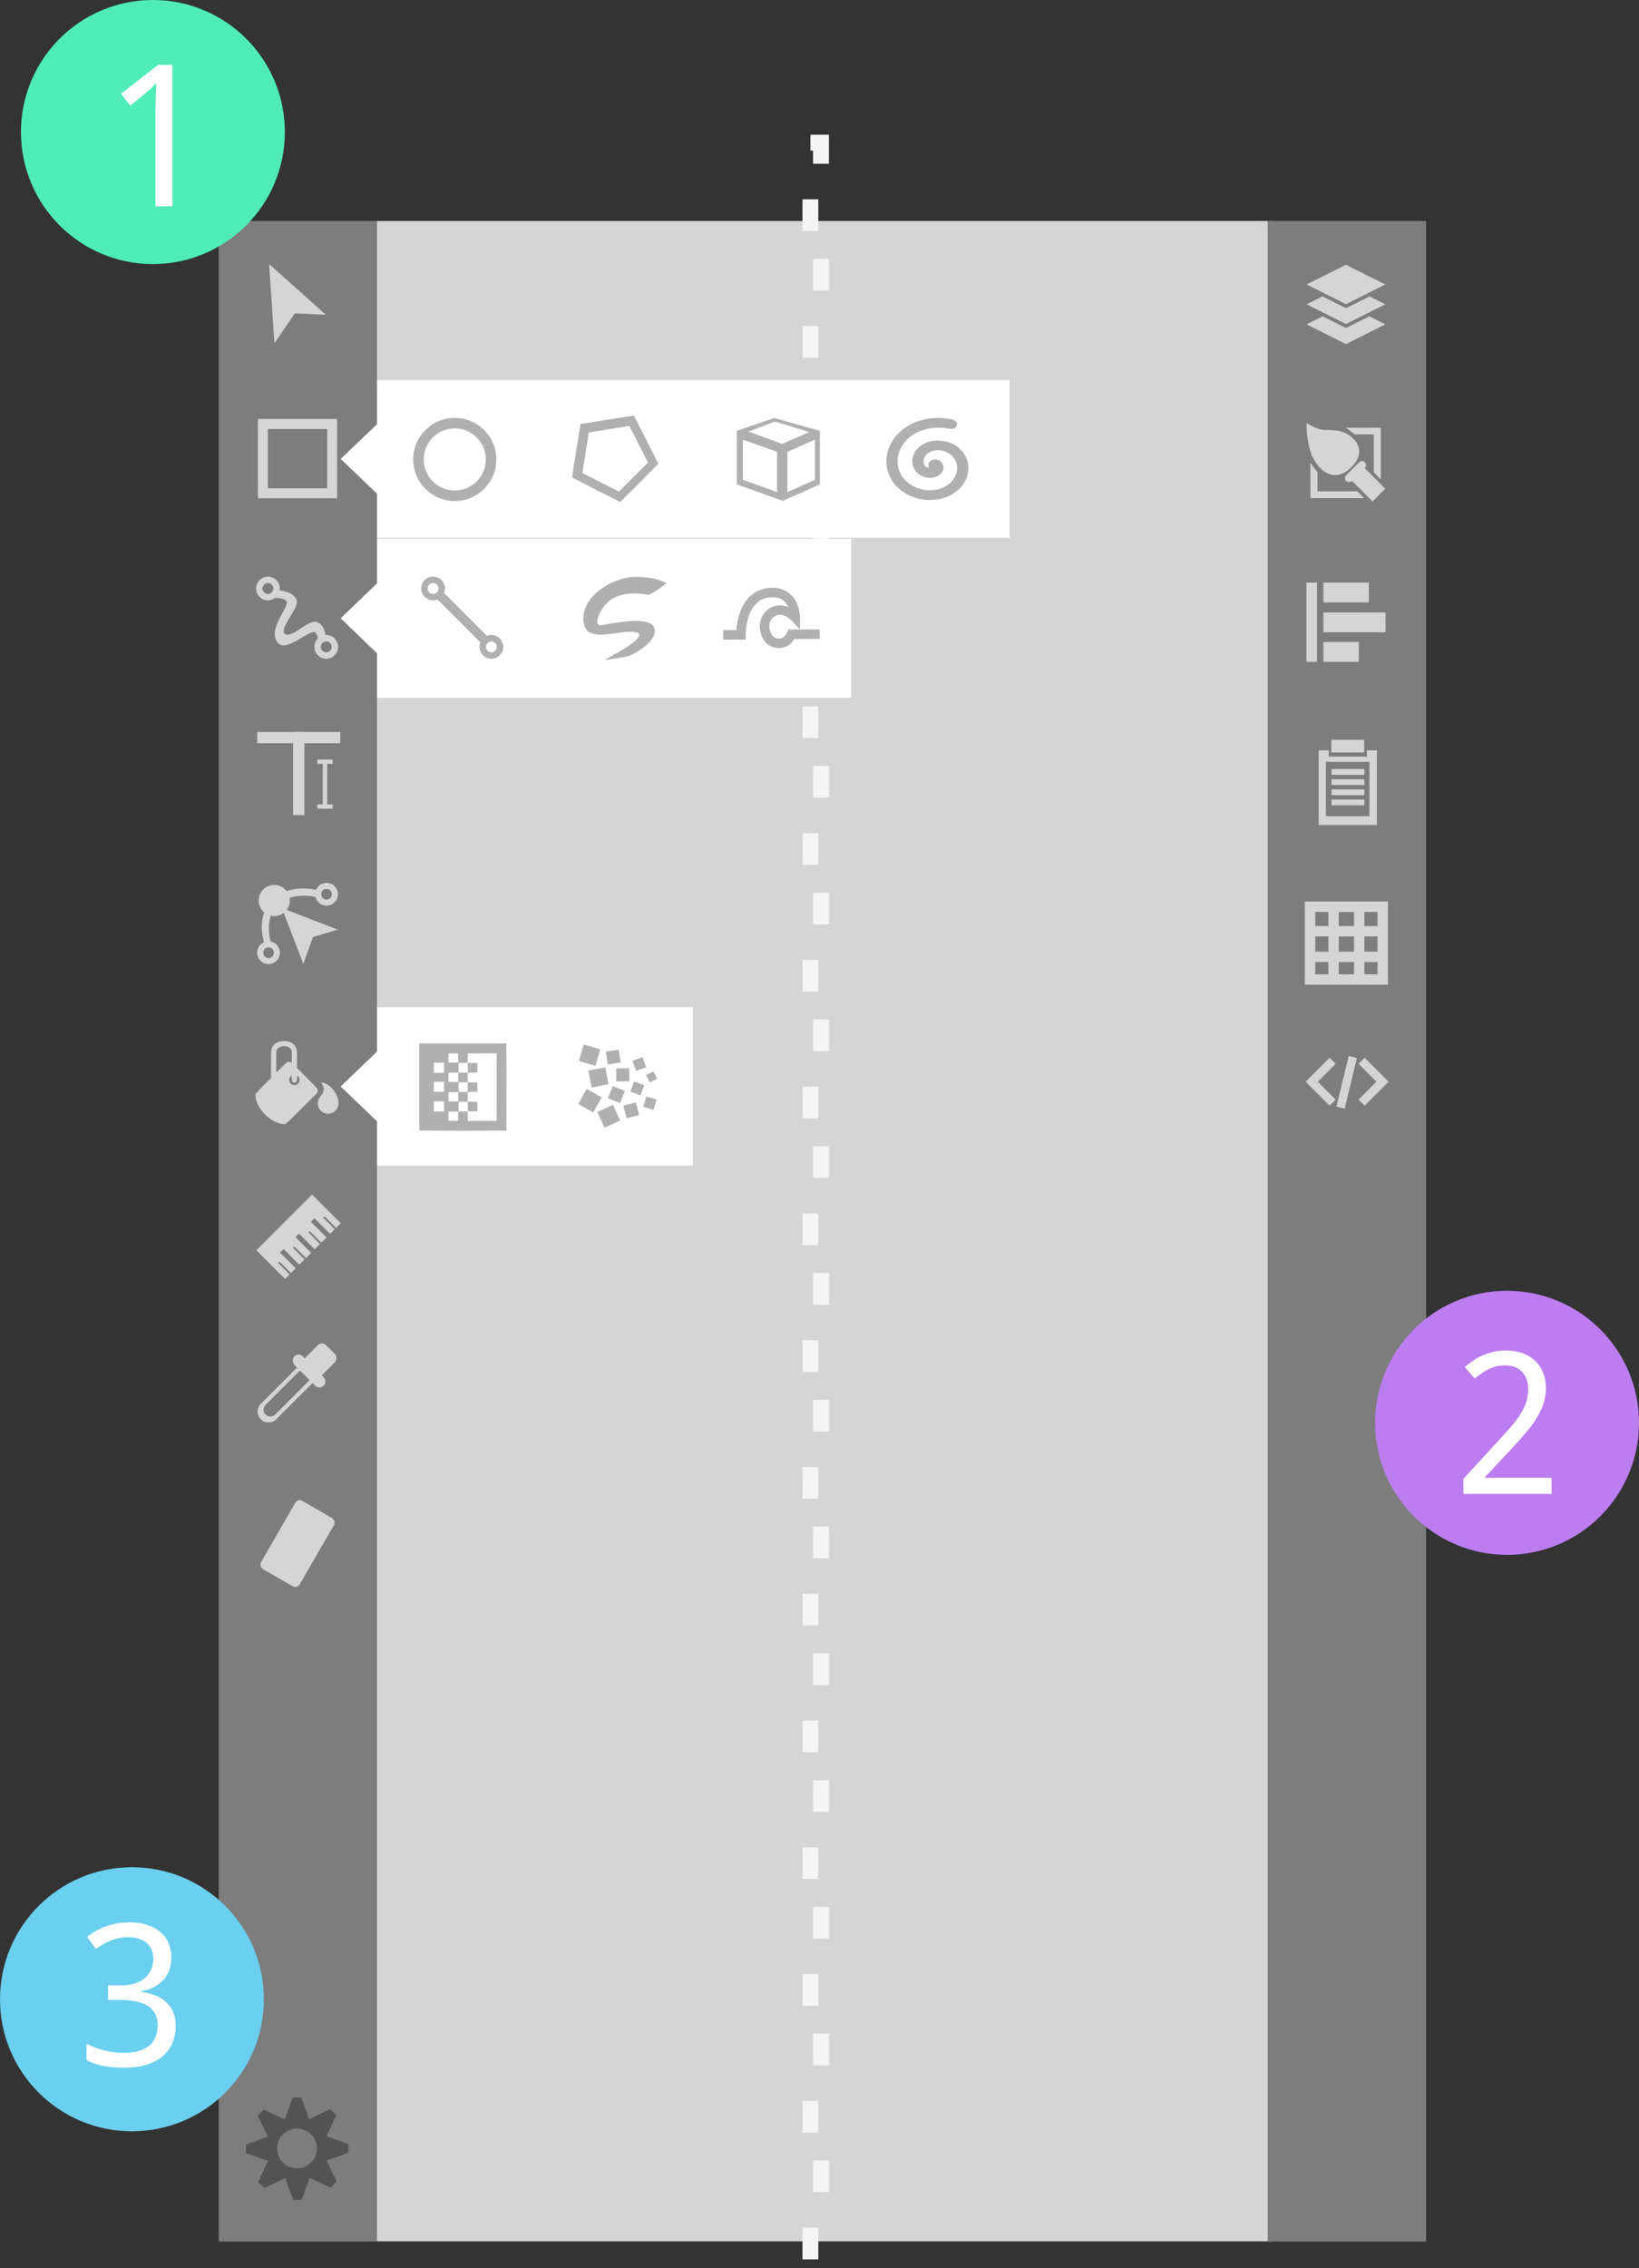 <?xml version="1.0" encoding="UTF-8" standalone="no"?>
<!-- Created with Inkscape (http://www.inkscape.org/) -->

<svg
   xmlns:dc="http://purl.org/dc/elements/1.1/"
   xmlns:cc="http://creativecommons.org/ns#"
   xmlns:rdf="http://www.w3.org/1999/02/22-rdf-syntax-ns#"
   xmlns:svg="http://www.w3.org/2000/svg"
   xmlns="http://www.w3.org/2000/svg"
   xmlns:xlink="http://www.w3.org/1999/xlink"
   xmlns:sodipodi="http://sodipodi.sourceforge.net/DTD/sodipodi-0.dtd"
   xmlns:inkscape="http://www.inkscape.org/namespaces/inkscape"
   width="496.87"
   height="687.069"
   id="svg2"
   version="1.1"
   inkscape:version="0.48.4 r9939"
   sodipodi:docname="tools.svg">
  <rect width="100%" height="100%" fill="#333333" stroke="none"/>
  <defs
     id="defs4">
    <linearGradient
       gradientUnits="userSpaceOnUse"
       y2="275.977"
       x2="1304.331"
       y1="114.087"
       x1="1113.475"
       id="linearGradient4170"
       xlink:href="#linearGradient4164"
       inkscape:collect="always" />
    <linearGradient
       id="linearGradient4164"
       inkscape:collect="always">
      <stop
         id="stop4166"
         offset="0"
         style="stop-color:#000000;stop-opacity:1;" />
      <stop
         id="stop4168"
         offset="1"
         style="stop-color:#000000;stop-opacity:0;" />
    </linearGradient>
  </defs>
  <sodipodi:namedview
     id="base"
     pagecolor="#ffffff"
     bordercolor="#666666"
     borderopacity="1.0"
     inkscape:pageopacity="0.0"
     inkscape:pageshadow="2"
     inkscape:zoom="1.88"
     inkscape:cx="318.61279"
     inkscape:cy="156.74188"
     inkscape:document-units="px"
     inkscape:current-layer="layer8"
     showgrid="false"
     inkscape:window-width="1920"
     inkscape:window-height="1056"
     inkscape:window-x="1920"
     inkscape:window-y="24"
     inkscape:window-maximized="1"
     showguides="true"
     inkscape:guide-bbox="true"
     borderlayer="false"
     fit-margin-top="0"
     fit-margin-left="0"
     fit-margin-right="0"
     fit-margin-bottom="0"
     inkscape:snap-global="false">
    <inkscape:grid
       type="xygrid"
       id="grid3854"
       empspacing="5"
       visible="true"
       enabled="true"
       snapvisiblegridlinesonly="true"
       spacingx="16px"
       spacingy="16px"
       color="#e49b1b"
       opacity="0.525"
       empcolor="#f28953"
       empopacity="0.761"
       originx="-753.693px"
       originy="-544.13px" />
  </sodipodi:namedview>
  <g
     inkscape:groupmode="layer"
     id="layer8"
     inkscape:label="tools2"
     style="display:inline"
     transform="translate(-753.693,31.199)">
    <rect
       style="color:#000000;fill:#7d7d7d;fill-opacity:1;fill-rule:nonzero;stroke:none;stroke-width:10;marker:none;visibility:visible;display:inline;overflow:visible;enable-background:accumulate"
       id="rect3234"
       width="48.02"
       height="612.095"
       x="820"
       y="35.75"
       rx="0"
       ry="0" />
    <g
       transform="matrix(0.02,0,0,0.02,830.559,51.761)"
       id="layer1-1"
       inkscape:label="Capa 1"
       style="fill:#d5d5d5;fill-opacity:1">
      <path
         sodipodi:nodetypes="ccccc"
         inkscape:connector-curvature="0"
         id="path4226"
         d="m 236.234,-147.883 80,1198.286 310.571,-452.171 469.429,20.96 z"
         style="fill:#d5d5d5;fill-opacity:1;stroke:none" />
    </g>
    <g
       transform="matrix(0.02,0,0,0.02,832.067,239.775)"
       id="layer1-7"
       inkscape:label="Capa 1"
       style="fill:#d5d5d5;fill-opacity:1">
      <path
         id="path4740"
         transform="translate(0,-147.638)"
         d="m 238.156,2.875 c -130.576,0 -236.438,105.83 -236.438,236.406 0,130.576 105.861,236.438 236.438,236.438 130.576,0 236.406,-105.861 236.406,-236.438 C 474.562,108.705 368.732,2.875 238.156,2.875 z"
         style="fill:#d5d5d5;fill-opacity:1;stroke:none"
         inkscape:connector-curvature="0" />
      <path
         inkscape:connector-curvature="0"
         id="path4747"
         d="m 1031.004,-151.205 c -81.658,0 -147.853,66.194 -147.853,147.853 0,81.658 66.194,147.853 147.853,147.853 81.658,0 147.853,-66.194 147.853,-147.853 0,-81.658 -66.194,-147.853 -147.853,-147.853 z m 0,41.888 c 58.517,0 105.943,47.447 105.943,105.964 0,58.517 -47.426,105.964 -105.943,105.964 -58.517,0 -105.964,-47.447 -105.964,-105.964 0,-58.517 47.447,-105.964 105.964,-105.964 z"
         style="fill:#d5d5d5;fill-opacity:1;stroke:#d5d5d5;stroke-width:49.524;stroke-miterlimit:4;stroke-opacity:1;stroke-dasharray:none" />
      <path
         sodipodi:nodetypes="csccscc"
         inkscape:connector-curvature="0"
         id="path4749"
         d="m 186.306,723.088 c 0,0 -114.877,-371.297 113.694,-574.154 C 528.571,-53.924 875.756,41.199 875.756,41.199 l 0,-108.571 c 0,0 -385.9,-109.104 -656.42,139.785 C -52.002,322.053 83.449,723.088 83.449,723.088 z"
         style="fill:#d5d5d5;fill-opacity:1;stroke:none" />
      <path
         sodipodi:nodetypes="ccccc"
         transform="translate(0,-147.638)"
         inkscape:connector-curvature="0"
         id="path4754"
         d="M 352.857,352.857 680,1200 824.286,792.857 1200,680 z"
         style="fill:#d5d5d5;fill-opacity:1;stroke:none" />
      <path
         style="fill:#d5d5d5;fill-opacity:1;stroke:#d5d5d5;stroke-width:49.524;stroke-miterlimit:4;stroke-opacity:1;stroke-dasharray:none"
         d="m 151.952,734.038 c -81.658,0 -147.853,66.194 -147.853,147.853 0,81.658 66.194,147.853 147.853,147.853 81.658,0 147.853,-66.194 147.853,-147.853 0,-81.658 -66.194,-147.853 -147.853,-147.853 z m 0,41.888 c 58.517,0 105.943,47.447 105.943,105.964 0,58.517 -47.426,105.964 -105.943,105.964 -58.518,0 -105.964,-47.447 -105.964,-105.964 0,-58.517 47.447,-105.964 105.964,-105.964 z"
         id="path5119"
         inkscape:connector-curvature="0" />
    </g>
    <g
       transform="matrix(0.02,0,0,0.02,831.883,98.69)"
       id="layer1-2"
       inkscape:label="Capa 1"
       style="fill:#d5d5d5;fill-opacity:1">
      <path
         id="rect4882"
         transform="translate(0,-147.638)"
         d="m 0,0 0,1200 1200,0 L 1200,0 0,0 z m 150.625,150.625 898.75,0 0,898.75 -898.75,0 0,-898.75 z"
         style="fill:#d5d5d5;fill-opacity:1;stroke:none"
         inkscape:connector-curvature="0" />
    </g>
    <g
       transform="matrix(0.021,0,0,0.021,831.656,193.649)"
       id="layer1-5"
       inkscape:label="Capa 1"
       style="fill:#d5d5d5;fill-opacity:1">
      <rect
         y="-147.638"
         x="0"
         height="162.807"
         width="1200"
         id="rect4853-5"
         style="fill:#d5d5d5;fill-opacity:1;stroke:none" />
      <rect
         transform="matrix(0,1,-1,0,0,0)"
         y="-1010.644"
         x="250.47"
         height="63.812"
         width="707.854"
         id="rect4857-3"
         style="fill:#d5d5d5;fill-opacity:1;stroke:none" />
      <rect
         y="897.513"
         x="867.722"
         height="60.811"
         width="222.032"
         id="rect4859-7"
         style="fill:#d5d5d5;fill-opacity:1;stroke:none" />
      <rect
         style="fill:#d5d5d5;fill-opacity:1;stroke:none"
         id="rect4861-3"
         width="222.032"
         height="60.811"
         x="867.722"
         y="250.47" />
      <rect
         transform="matrix(0,1,-1,0,0,0)"
         style="fill:#d5d5d5;fill-opacity:1;stroke:none"
         id="rect2997"
         width="1200"
         height="162.807"
         x="-148.234"
         y="-681.404" />
    </g>
    <g
       transform="matrix(0.02,0,0,0.02,831.684,378.739)"
       id="layer1-71"
       inkscape:label="Capa 1"
       style="fill:#d5d5d5;fill-opacity:1">
      <path
         inkscape:connector-curvature="0"
         id="rect3837"
         d="m 867.52,187.691 c -64.843,-64.843 -169.245,-64.843 -234.088,0 L 54.384,766.739 c -64.843,64.843 -64.866,169.267 -0.023,234.11 64.843,64.843 169.267,64.82 234.11,-0.023 L 867.52,421.778 c 64.843,-64.843 64.843,-169.245 0,-234.088 z m -71.329,71.329 c 40.669,40.669 40.692,106.141 0.023,146.81 l -523.691,523.691 c -40.669,40.669 -106.163,40.669 -146.832,1e-5 -40.669,-40.669 -40.669,-106.163 2e-5,-146.832 L 649.381,258.997 c 40.669,-40.669 106.141,-40.646 146.81,0.023 z"
         style="fill:#d5d5d5;fill-opacity:1;stroke:none" />
      <rect
         transform="matrix(0.707,0.707,-0.707,0.707,0,0)"
         ry="90.749"
         y="-454.592"
         x="431.785"
         height="181.498"
         width="628.71"
         id="rect3839"
         style="fill:#d5d5d5;fill-opacity:1;stroke:none" />
      <rect
         ry="90.749"
         transform="matrix(0.707,0.707,-0.707,0.707,0,0)"
         y="-823.397"
         x="563.189"
         height="451.568"
         width="365.901"
         id="rect3841"
         style="fill:#d5d5d5;fill-opacity:1;stroke:none" />
    </g>
    <rect
       ry="0"
       rx="0"
       y="35.75"
       x="867.979"
       height="612.049"
       width="272.008"
       id="rect3236"
       style="color:#000000;fill:#d5d5d5;fill-opacity:1;fill-rule:nonzero;stroke:none;stroke-width:10;marker:none;visibility:visible;display:inline;overflow:visible;enable-background:accumulate" />
    <rect
       style="fill:#000000;fill-opacity:0;stroke:#f5f5f5;stroke-width:4.801;stroke-miterlimit:4;stroke-opacity:1;stroke-dasharray:9.601, 28.804;stroke-dashoffset:0"
       id="rect3183"
       width="3.208"
       height="643.854"
       x="999.372"
       y="12.015" />
    <path
       style="color:#000000;fill:#ffffff;fill-opacity:1;fill-rule:nonzero;stroke:none;stroke-width:10;marker:none;visibility:visible;display:inline;overflow:visible;enable-background:accumulate"
       d="m 868,83.958 0,13.34 -11.031,10.535 11.031,10.535 0,13.34 191.75,0 0,-47.75 z"
       id="rect3238"
       inkscape:connector-curvature="0"
       sodipodi:nodetypes="cccccccc" />
    <g
       transform="matrix(0.021,0,0,0.021,878.962,98.492)"
       id="layer1-70"
       inkscape:label="Capa 1"
       style="fill:#b0b0b0;fill-opacity:1">
      <path
         id="path4906"
         transform="translate(0,-147.638)"
         d="M 600,0 C 268.629,0 0,268.629 0,600 c 0,331.371 268.629,600 600,600 331.371,0 600,-268.629 600,-600 C 1200,268.629 931.371,0 600,0 z m 0,152.031 c 247.408,0 447.969,200.561 447.969,447.969 0,247.408 -200.561,447.969 -447.969,447.969 C 352.592,1047.969 152.031,847.408 152.031,600 152.031,352.592 352.592,152.031 600,152.031 z"
         style="fill:#b0b0b0;fill-opacity:1;stroke:none"
         inkscape:connector-curvature="0" />
    </g>
    <g
       transform="matrix(0.022,0,0,0.022,926.909,97.899)"
       id="layer1-78"
       inkscape:label="Capa 1"
       style="fill:#b0b0b0;fill-opacity:1">
      <path
         id="path3812"
         transform="translate(0,-147.638)"
         d="M 860.938,1.719 492.812,59.375 124.875,118.281 65.969,486.25 8.281,854.375 340,1024.094 672.312,1192.719 936.25,929.656 1199.281,665.75 1030.656,333.438 860.938,1.719 z M 798.969,145.25 927.781,397.031 1055.75,649.219 856.094,849.531 655.781,1049.188 403.594,921.188 151.812,792.375 195.594,513 240.312,233.75 519.562,189.031 798.969,145.25 z"
         style="fill:#b0b0b0;fill-opacity:1;stroke:none"
         inkscape:connector-curvature="0" />
    </g>
    <path
       style="fill:#b0b0b0;fill-opacity:1"
       d="m 1033.933,120.196 c -3.941,-0.464 -7.556,-2.521 -9.574,-5.447 -2.487,-3.607 -2.628,-8.069 -0.379,-11.979 2.124,-3.691 6.236,-6.341 11.06,-7.127 2.236,-0.364 4.874,-0.308 6.959,0.15 1.094,0.24 1.671,0.645 1.786,1.255 0.097,0.515 -0.017,0.835 -0.449,1.258 -0.512,0.501 -0.931,0.543 -2.627,0.263 -1.808,-0.299 -4.158,-0.256 -5.755,0.105 -3.058,0.692 -5.497,2.154 -7.164,4.296 -3.724,4.783 -2.088,11.101 3.485,13.465 4.516,1.916 9.708,0.641 11.718,-2.877 0.613,-1.072 0.833,-1.849 0.833,-2.936 0,-1.034 -0.211,-1.814 -0.732,-2.699 -1.611,-2.742 -5.798,-3.625 -8.192,-1.729 -1.62,1.283 -1.659,3.657 -0.07,4.223 0.469,0.167 0.536,0.1 0.358,-0.361 -0.532,-1.386 1.478,-2.564 3.142,-1.841 0.676,0.294 1.415,1.488 1.415,2.287 0,0.972 -0.908,2.152 -2.034,2.642 -1.853,0.807 -4.283,0.401 -5.804,-0.968 -2.577,-2.321 -2.089,-6.211 1.061,-8.451 1.377,-0.979 3.12,-1.482 5.097,-1.47 5.637,0.034 9.879,4.454 9.116,9.498 -0.611,4.039 -4.024,7.277 -8.696,8.252 -1.137,0.237 -3.374,0.331 -4.558,0.192 z"
       id="path3057"
       inkscape:connector-curvature="0" />
    <g
       transform="matrix(0.021,0,0,0.021,977.045,98.503)"
       id="layer1-4"
       inkscape:label="Capa 1"
       style="fill:#b0b0b0;fill-opacity:1">
      <path
         sodipodi:nodetypes="ccccccccccccccccccccccccccccccc"
         inkscape:connector-curvature="0"
         id="rect4882-9"
         transform="translate(0,-147.638)"
         d="M 540.219,1.219 4.469,185.438 0,186.922 l 0,771.234 663.844,238.438 0,0.562 0.719,-0.312 0.875,0.312 0,-0.719 534.531,-238.281 0,-770.625 -0.01,-0.777 0.01,-0.504 -0.01,0 -3.305,-0.938 z M 550.406,52.688 1048.469,203.75 654.219,374.906 169.938,197.75 z m -462.875,260.344 494.375,177 0,579.938 -494.375,-177 z m 1041.125,0 0,579.938 -397.531,177 0,-579.938 z"
         style="fill:#b0b0b0;fill-opacity:1;stroke:none" />
    </g>
    <path
       sodipodi:nodetypes="cccccccc"
       inkscape:connector-curvature="0"
       id="path4346"
       d="m 868,132.045 0,13.445 -11.031,10.618 11.031,10.618 0,13.445 143.75,0 0,-48.125 z"
       style="color:#000000;fill:#ffffff;fill-opacity:1;fill-rule:nonzero;stroke:none;stroke-width:10;marker:none;visibility:visible;display:inline;overflow:visible;enable-background:accumulate" />
    <g
       transform="matrix(0.02,0,0,0.02,831.803,146.887)"
       id="layer1-00"
       inkscape:label="Capa 1"
       style="fill:#d5d5d5;fill-opacity:1;stroke:#d5d5d5;stroke-opacity:1">
      <path
         style="fill:#d5d5d5;fill-opacity:1;stroke:#d5d5d5;stroke-opacity:1"
         d="m 76.719,631.312 c -1.755,0 -3.156,1.401 -3.156,3.156 0,1.755 1.401,3.188 3.156,3.188 0.791,0 1.506,-0.303 2.062,-0.781 1.127,-0.037 3.432,0.068 4.219,1.469 1.054,1.877 -6.106,8.892 -2.781,12.656 2.321,2.627 9.571,-4.85 11.344,-3.406 0.838,0.683 1.068,1.717 1.094,2.594 -0.64,0.581 -1.062,1.411 -1.062,2.344 0,1.755 1.432,3.156 3.188,3.156 1.755,0 3.156,-1.401 3.156,-3.156 0,-1.755 -1.401,-3.188 -3.156,-3.188 -0.265,0 -0.535,0.033 -0.781,0.094 0.02,-0.5 0.022,-2.945 -2.094,-4.062 -2.35,-1.242 -7.683,5.575 -10.281,3.5 -2.599,-2.075 4.937,-8.817 3.312,-11.156 -1.279,-1.841 -4.216,-2.158 -5.219,-2.219 0.11,-0.322 0.188,-0.673 0.188,-1.031 0,-1.755 -1.432,-3.156 -3.188,-3.156 z m 0,0.969 c 1.205,0 2.188,0.982 2.188,2.188 0,1.205 -0.982,2.188 -2.188,2.188 -1.205,0 -2.188,-0.982 -2.188,-2.188 0,-1.205 0.982,-2.188 2.188,-2.188 z m 18.062,18.062 c 1.205,0 2.188,0.982 2.188,2.188 0,1.205 -0.982,2.188 -2.188,2.188 -1.205,0 -2.188,-0.982 -2.188,-2.188 0,-1.205 0.982,-2.188 2.188,-2.188 z"
         id="path2995-9"
         transform="matrix(48.98,0,0,48.98,-3602.121,-31066.707)"
         inkscape:connector-curvature="0" />
    </g>
    <g
       transform="matrix(0.021,0,0,0.021,930.543,146.648)"
       id="layer1-44"
       inkscape:label="Capa 1"
       style="fill:#b0b0b0;fill-opacity:1">
      <path
         sodipodi:nodetypes="cssscsssssc"
         transform="translate(0,-147.638)"
         inkscape:connector-curvature="0"
         id="path2993"
         d="M 1200.758,94.085 C 1200.758,94.085 1064.903,0 756.604,0 448.306,0 0,253.144 0,600 0,1004.838 497.803,753.109 752.362,798.363 1006.92,843.618 300,1200 300,1200 c 0,0 313.769,-39.598 377.408,-66.468 63.64,-26.87 410.122,-213.546 345.068,-397.394 C 957.423,552.29 414.365,673.913 264.458,697.954 114.551,721.996 256.529,388.065 449.72,298.571 673.292,195.004 892.369,258.134 937.624,259.548 982.878,260.962 1200.758,94.085 1200.758,94.085 z"
         style="fill:#b0b0b0;fill-opacity:1;stroke:none" />
    </g>
    <g
       transform="matrix(0.022,0,0,0.022,830.648,426.481)"
       id="layer1-42"
       inkscape:label="Capa 1"
       style="fill:#d5d5d5;fill-opacity:1">
      <rect
         transform="matrix(0.866,0.5,-0.5,0.866,0,0)"
         ry="70.285"
         rx="70.285"
         y="-451.788"
         x="439.628"
         height="1084.688"
         width="614.656"
         id="rect2996"
         style="color:#000000;fill:#d5d5d5;fill-opacity:1;fill-rule:nonzero;stroke:none;stroke-width:10;marker:none;visibility:visible;display:inline;overflow:visible;enable-background:accumulate" />
    </g>
    <path
       style="color:#000000;fill:#ffffff;fill-opacity:1;fill-rule:nonzero;stroke:none;stroke-width:10;marker:none;visibility:visible;display:inline;overflow:visible;enable-background:accumulate"
       d="m 868,273.938 0,13.41 -11.031,10.59 11.031,10.59 0,13.41 95.75,0 0,-48 z"
       id="path5887"
       inkscape:connector-curvature="0"
       sodipodi:nodetypes="cccccccc" />
    <g
       transform="matrix(0.024,0,0,0.024,973.158,146.813)"
       id="layer1-21"
       inkscape:label="Capa 1"
       style="fill:#b0b0b0;fill-opacity:1;stroke:#b0b0b0;stroke-width:20.57;stroke-miterlimit:4;stroke-opacity:1;stroke-dasharray:none">
      <path
         sodipodi:nodetypes="ssssccccccccccsssssccssssccscccccccssssscccss"
         inkscape:connector-curvature="0"
         id="path2993-1"
         transform="translate(0,-147.638)"
         d="m 613.75,159.812 c -5.111,-0.007 -10.286,0.093 -15.531,0.281 -109.647,3.928 -196.444,44.615 -259.062,102.688 -62.619,58.072 -101.831,131.684 -127.25,202.688 C 180.11,554.284 169.346,641.288 165.75,694 L 52,694 l -50,0 0,50 0,50.125 100,0 0,-0.125 112,0 50.844,0 L 264,743.156 c 0,0 -1.442,-122.536 42.031,-243.969 21.737,-60.716 54.361,-119.725 101.125,-163.094 46.764,-43.369 106.896,-72.92 194.625,-76.062 8.247,-0.295 16.179,-0.358 23.812,-0.156 114.507,3.026 161.673,60.379 191.625,123.875 4.277,9.068 7.953,18.2 11.188,27.219 -0.296,-0.144 -0.578,-0.294 -0.875,-0.438 C 761.688,378.784 662.407,361.581 571.5,424.625 480.038,488.053 452.45,593.798 466.688,684.031 c 14.238,90.233 65.343,174.137 149.25,202.875 95.766,32.799 176.067,-0.381 221,-41.812 C 858.652,825.072 874.142,803.267 884.469,786 L 1070,786 c 5.047,-0.083 10.285,-0.321 15.688,-0.367 L 1200,784.219 1200,736 l 0,-50 -50,0 -295.906,0 L 820,686 807.562,717.719 c 0,0 -12.316,29.787 -38.406,53.844 -26.09,24.057 -56.772,42.683 -120.812,20.75 -33.928,-11.62 -73.31,-63.059 -82.906,-123.875 -9.596,-60.816 5.659,-121.816 63.062,-161.625 57.959,-40.194 108.653,-28.821 155.594,-6.188 46.941,22.633 79.531,56.531 79.531,56.531 l 86.438,91.75 L 950,522.844 c 0,0 0.752,-90.391 -42.344,-181.75 C 865.907,252.589 772.179,160.043 613.75,159.812 z"
         style="font-size:medium;font-style:normal;font-variant:normal;font-weight:normal;font-stretch:normal;text-indent:0;text-align:start;text-decoration:none;line-height:normal;letter-spacing:normal;word-spacing:normal;text-transform:none;direction:ltr;block-progression:tb;writing-mode:lr-tb;text-anchor:start;baseline-shift:baseline;color:#000000;fill:#b0b0b0;fill-opacity:1;stroke:#b0b0b0;stroke-width:20.57;stroke-miterlimit:4;stroke-opacity:1;stroke-dasharray:none;marker:none;visibility:visible;display:inline;overflow:visible;enable-background:accumulate;font-family:Sans;-inkscape-font-specification:Sans" />
    </g>
    <g
       transform="matrix(0.021,0,0,0.021,831.133,287.251)"
       id="layer1-54"
       inkscape:label="Capa 1"
       style="fill:#d5d5d5;fill-opacity:1">
      <g
         id="g3071"
         style="fill:#d5d5d5;fill-opacity:1">
        <path
           inkscape:connector-curvature="0"
           id="path3073"
           d="M 397.266,1050.775 C 309.799,1043.322 210.949,988.926 129.082,903.196 68.381,839.632 27.612,771.035 9.55,702.076 3.923,680.593 -1.154,633.857 0.932,622.74 2.823,612.661 54.441,556.613 151.381,459.38 L 225,385.538 225.018,195.708 c 0.011,-118.146 0.925,-195.583 2.421,-205.065 8.327,-52.777 37.761,-91.708 87.795,-116.12 32.581,-15.897 56.112,-20.86 98.438,-20.763 37.952,0.087 54.592,2.944 82.743,14.206 40.198,16.082 70.407,42.508 86.946,76.06 16.192,32.848 16.553,36.66 16.599,175.462 l 0.041,122.987 142.383,142.177 c 106.584,106.43 143.967,145.187 148.683,154.151 8.191,15.568 10.288,30.279 6.68,46.851 l -2.873,13.191 -171.46,171.941 C 554.472,940.203 444.683,1046.248 434.036,1050.296 c -5.248,1.995 -17.161,2.15 -36.77,0.479 z m 196.232,-568.52 c 33.371,-15.278 51.513,-55.091 40.44,-88.748 -6.576,-19.988 -21.815,-39.582 -30.785,-39.582 -2.074,0 -3.036,10.349 -3.58,38.509 -0.671,34.735 -1.224,39.156 -5.647,45.117 -17.065,23 -45.786,23 -62.85,0 -4.423,-5.961 -4.976,-10.382 -5.647,-45.117 -0.819,-42.416 -1.26,-43.423 -14.235,-32.505 -10.454,8.796 -22.057,33.902 -23.242,50.288 -4.002,55.325 54.635,95.346 105.547,72.038 z M 379.607,231.286 c 79.382,-78.857 79.566,-78.997 103.478,-78.868 5.651,0.03 16.603,2.662 24.337,5.848 7.734,3.186 14.854,5.798 15.82,5.804 0.967,0.007 1.758,-36.712 1.758,-81.595 0,-89.759 -0.841,-96.646 -14.034,-114.858 -22.146,-30.572 -79.273,-46.909 -128.994,-36.89 -36.873,7.43 -62.451,24.739 -74.687,50.542 l -6.113,12.891 -0.683,152.158 c -0.376,83.687 -0.145,153.56 0.512,155.273 0.657,1.713 1.983,3.115 2.946,3.115 0.963,0 35.01,-33.039 75.659,-73.42 z M 1017.431,898.738 C 950.781,884.279 900.081,821.04 900.081,752.362 c 0,-36.383 11.757,-66.275 41.752,-106.158 33.504,-44.547 42.846,-65.457 43.151,-96.577 0.268,-27.377 -7.258,-49.224 -30.025,-87.153 -2.465,-4.106 -3.677,-8.27 -2.694,-9.253 2.912,-2.912 33.433,3.343 52.564,10.771 75.809,29.437 152.056,116.397 180.919,206.339 12.756,39.749 17.095,83.83 11.043,112.185 -9.421,44.138 -39.772,83.827 -78.831,103.082 -32.462,16.003 -66.702,20.478 -100.531,13.14 z"
           style="fill:#d5d5d5;fill-opacity:1" />
      </g>
    </g>
    <g
       transform="matrix(0.026,0,0,0.026,828.14,607.9)"
       id="layer1-40"
       inkscape:label="Capa 1"
       style="fill:#535353;fill-opacity:1">
      <path
         inkscape:connector-curvature="0"
         id="path3955"
         d="m 611.218,-143.255 c -21.258,-0.32 -42.417,0.503 -63.413,2.433 L 458.793,113.978 214.397,-0.554 C 188.701,21.304 164.709,45.463 142.798,71.776 L 260.023,314.929 6.208,406.79 c -2.734,34.132 -2.48,68.173 0.607,101.767 L 261.615,597.569 147.084,841.965 c 21.858,25.696 46.016,49.688 72.329,71.599 l 243.153,-117.225 91.861,253.815 c 34.132,2.734 68.173,2.48 101.767,-0.607 L 745.207,794.747 989.602,909.278 c 25.696,-21.858 49.688,-46.016 71.599,-72.329 L 943.977,593.795 1197.792,501.934 c 2.734,-34.132 2.48,-68.173 -0.607,-101.767 L 942.385,311.155 1056.916,66.76 C 1035.058,41.063 1010.899,17.072 984.586,-4.84 L 741.433,112.385 649.572,-141.429 c -12.8,-1.025 -25.599,-1.634 -38.354,-1.826 z m -8.086,363.612 C 731.251,222.071 833.721,327.322 832.006,455.441 830.291,583.559 725.04,686.03 596.922,684.315 468.803,682.6 366.333,577.349 368.048,449.231 369.763,321.112 475.013,218.642 603.132,220.356 z"
         style="fill:#535353;fill-opacity:1;stroke:none" />
    </g>
    <g
       transform="matrix(0.022,0,0,0.022,880.773,288.138)"
       id="layer1-43"
       inkscape:label="Capa 1"
       style="fill:#b0b0b0;fill-opacity:1">
      <g
         id="g3071-6"
         style="fill:#b0b0b0;fill-opacity:1">
        <g
           transform="matrix(3.126,0,0,3.126,-3223.541,-329.634)"
           id="g3059"
           style="fill:#b0b0b0;fill-opacity:1">
          <path
             id="path3061"
             transform="matrix(0.32,0,0,0.32,1031.337,58.228)"
             d="m 0,0 0,133.688 0.156,0 0,933.094 -0.031,0 0,133.688 168.406,0 c 181.008,3.168 686.262,3.168 867.281,0 l 164.312,0 0,-98.313 0.625,-1.312 0.938,-487.594 C 1202.306,300.229 1201.874,160.705 1200,120.5 L 1200,0 0,0 z m 1066.281,136.562 0,930.219 -320.25,0 -76.656,-0.312 -0.844,-64.844 -0.844,-64.875 -65.5,0 -59.938,0 0,-134.406 59.812,0 65.625,0 0.844,66.438 0.844,66.406 59.406,0.906 c 32.662,0.488 62.566,0.084 66.469,-0.875 l 7.094,-1.75 -0.844,-64.781 -0.844,-64.781 -66.469,-0.844 -66.5,-0.844 0.844,-66.344 0.844,-66.344 65.656,-1.562 65.625,-1.562 0,-64.094 0,-64.062 -65.625,-1.562 -65.656,-1.562 -0.844,-66.375 -0.844,-66.344 66.5,-0.844 66.469,-0.844 0,-65.625 0,-65.656 -65.625,0 -65.656,0 -0.844,66.438 -0.844,66.406 -65.625,0 -59.812,0 0,-134.406 59.938,0 65.5,0 0.844,-64.844 0.844,-64.875 199.281,-0.781 197.625,-0.812 z m -629.25,0.531 c 10.403,-0.035 22.656,0.043 35.531,0.219 l 62.438,0.844 0.844,64.875 0.781,60.188 -132.938,0 -0.812,-60.281 c -0.664,-49.697 0.035,-63.684 3.219,-64.906 1.396,-0.536 13.599,-0.88 30.938,-0.938 z m -236.219,128.125 141.438,0 0,140 -141.438,0 0,-140 z m 252.094,138 83.531,0 0.844,65.469 0.781,62.531 -135.375,0 c -0.251,-8.073 -0.196,-33.053 0.188,-62.531 l 0.844,-64.844 49.188,-0.625 z m -252.094,124 141.438,0 0,140 -141.438,0 0,-140 z m 341.438,7.969 60.719,0.781 64.844,0.844 0,65.5 0,65.531 -64.844,0.844 -60.719,0.781 0,-134.281 z m -139.5,136.031 135.344,0 -0.812,64.719 -0.812,63.281 -132.781,0 -0.812,-63.281 c -0.426,-32.697 -0.48,-60.102 -0.125,-64.719 z m -201.938,126 141.438,0 0,140 -141.438,0 0,-140 z m 202.906,142 132.938,0 -0.812,62.406 -0.844,64.844 -65.656,0 -65.625,0 0,-64.063 0,-63.187 z"
             style="fill:#b0b0b0;fill-opacity:1"
             inkscape:connector-curvature="0" />
        </g>
      </g>
    </g>
    <g
       transform="matrix(0.021,0,0,0.021,928.577,288.27)"
       id="layer1-09"
       inkscape:label="Capa 1"
       style="fill:#b0b0b0;fill-opacity:1">
      <g
         id="g3071-3"
         style="fill:#b0b0b0;fill-opacity:1">
        <g
           transform="matrix(3.126,0,0,3.126,-3223.541,-329.634)"
           id="g3059-0"
           style="fill:#b0b0b0;fill-opacity:1">
          <path
             id="rect2995"
             transform="matrix(0.32,0,0,0.32,1031.337,58.228)"
             d="M 99.25,1.969 29.062,240.312 267.375,310.5 337.594,72.156 99.25,1.969 z m 503.406,73.938 -185.625,29.125 29.125,185.625 185.625,-29.156 -29.125,-185.594 z m 345,109 L 801.375,237.219 853.688,383.5 999.969,331.188 947.656,184.906 z m -538.188,146.875 -243.938,47.188 47.188,243.938 243.938,-47.219 -47.188,-243.906 z m 158.156,14.562 0,187.875 187.875,0 0,-187.875 -187.875,0 z m 539,43.562 -107.75,51.562 51.562,107.75 107.75,-51.594 -51.562,-107.719 z M 825,537.031 772.031,683.094 918.062,736.062 971.031,590.031 825,537.031 z M 516.844,602.562 448.062,777.375 622.875,846.188 691.688,671.344 516.844,602.562 z M 140.625,643.594 19.125,860.312 l 216.719,121.5 121.5,-216.719 -216.719,-121.5 z m 859.938,108.312 -44.25,148.906 148.906,44.25 44.25,-148.906 -148.906,-44.25 z m -148.219,86.406 -182.375,45.125 45.094,182.375 182.406,-45.125 -45.125,-182.375 z M 520.438,872.719 294.688,976.531 398.5,1202.25 624.25,1098.469 520.438,872.719 z"
             style="fill:#b0b0b0;fill-opacity:1;stroke:none"
             inkscape:connector-curvature="0" />
        </g>
      </g>
    </g>
    <g
       transform="matrix(0.02,0,0,0.02,881.854,146.887)"
       id="layer1-27"
       inkscape:label="Capa 1"
       style="fill:#b0b0b0;fill-opacity:1;stroke:#b0b0b0;stroke-width:48.98;stroke-miterlimit:4;stroke-opacity:1;stroke-dasharray:none">
      <path
         inkscape:connector-curvature="0"
         id="path2995"
         d="m 155.937,-145.943 c -85.967,0 -155.656,69.689 -155.656,155.656 0,85.967 69.689,155.656 155.656,155.656 85.967,0 155.656,-69.689 155.656,-155.656 0,-85.967 -69.689,-155.656 -155.656,-155.656 z m 0,48.781 c 59.021,0 106.875,47.854 106.875,106.875 0,59.021 -47.854,106.875 -106.875,106.875 -59.021,0 -106.875,-47.854 -106.875,-106.875 0,-59.021 47.854,-106.875 106.875,-106.875 z"
         style="fill:#b0b0b0;fill-opacity:1;stroke:#b0b0b0;stroke-width:48.98;stroke-miterlimit:4;stroke-opacity:1;stroke-dasharray:none" />
      <path
         style="fill:#b0b0b0;fill-opacity:1;stroke:#b0b0b0;stroke-width:48.98;stroke-miterlimit:4;stroke-opacity:1;stroke-dasharray:none"
         d="m 1039.82,737.941 c -85.967,0 -155.656,69.689 -155.656,155.656 0,85.967 69.689,155.656 155.656,155.656 85.967,0 155.656,-69.689 155.656,-155.656 0,-85.967 -69.689,-155.656 -155.656,-155.656 z m 0,48.781 c 59.021,0 106.875,47.854 106.875,106.875 0,59.021 -47.854,106.875 -106.875,106.875 -59.021,0 -106.875,-47.854 -106.875,-106.875 0,-59.021 47.854,-106.875 106.875,-106.875 z"
         id="path3768"
         inkscape:connector-curvature="0" />
      <rect
         transform="matrix(0.707,-0.707,0.707,0.707,0,0)"
         y="259.413"
         x="57.855"
         height="977.954"
         width="90.51"
         id="rect3770"
         style="fill:#b0b0b0;fill-opacity:1;stroke:#b0b0b0;stroke-width:48.98;stroke-miterlimit:4;stroke-opacity:1;stroke-dasharray:none" />
    </g>
    <g
       transform="matrix(0.022,0,0,0.022,831.001,333.674)"
       id="layer1-72"
       inkscape:label="Capa 1"
       style="fill:#d5d5d5;fill-opacity:1">
      <g
         id="g3071-64"
         style="fill:#d5d5d5;fill-opacity:1">
        <g
           transform="matrix(3.126,0,0,3.126,-3223.541,-329.634)"
           id="g3059-09"
           style="fill:#d5d5d5;fill-opacity:1">
          <path
             inkscape:connector-curvature="0"
             id="rect3346"
             d="m 1037.33,307.411 126.381,126.381 19.924,-19.924 -50.873,-50.873 6.079,-6.079 50.873,50.873 21.069,-21.069 -69.11,-69.11 15.677,-15.677 69.11,69.11 23.235,-23.235 -50.873,-50.873 6.079,-6.079 50.873,50.873 22.879,-22.879 -69.11,-69.11 15.677,-15.677 69.11,69.11 23.235,-23.235 -50.873,-50.873 6.079,-6.079 50.873,50.873 22.879,-22.879 -69.11,-69.11 15.677,-15.677 69.11,69.11 20.52,-20.52 -50.873,-50.873 6.079,-6.079 50.873,50.873 20.473,-20.473 L 1282.89,61.851 1037.33,307.411 z"
             style="color:#000000;fill:#d5d5d5;fill-opacity:1;fill-rule:nonzero;stroke:url(#linearGradient4170);stroke-width:3.274;stroke-miterlimit:4;stroke-opacity:0;stroke-dasharray:none;marker:none;visibility:visible;display:inline;overflow:visible;enable-background:accumulate" />
        </g>
      </g>
    </g>
    <rect
       ry="0"
       rx="0"
       y="35.75"
       x="1138"
       height="612.095"
       width="48.02"
       id="rect3182"
       style="color:#000000;fill:#7d7d7d;fill-opacity:1;fill-rule:nonzero;stroke:none;stroke-width:10;marker:none;visibility:visible;display:inline;overflow:visible;enable-background:accumulate" />
    <g
       transform="matrix(0.02,0,0,0.02,1149.73,99.914)"
       id="layer1-22"
       inkscape:label="Capa 1"
       style="fill:#d5d5d5;fill-opacity:1">
      <path
         sodipodi:nodetypes="cssssc"
         inkscape:connector-curvature="0"
         id="path5059"
         d="m 4.837,-147.276 c 0,0 -21.578,399.522 161.122,631.273 182.7,231.751 382.607,171.179 511.969,41.817 C 807.289,396.452 860.116,237.851 710.064,87.799 560.013,-62.252 373.854,-38.614 262.222,-44.448 150.591,-50.281 4.837,-147.276 4.837,-147.276 z"
         style="fill:#d5d5d5;fill-opacity:1;stroke:none" />
      <rect
         ry="61.223"
         rx="61.223"
         transform="matrix(0.707,-0.707,0.707,0.707,0,0)"
         y="881.108"
         x="-90.317"
         height="122.446"
         width="402.763"
         id="rect5061"
         style="fill:#d5d5d5;fill-opacity:1;stroke:none" />
      <rect
         transform="matrix(0.707,-0.707,0.707,0.707,0,0)"
         y="937.316"
         x="-26.32"
         height="506.66"
         width="273.401"
         id="rect5065"
         style="fill:#d5d5d5;fill-opacity:1;stroke:none" />
      <path
         transform="translate(0,-147.638)"
         inkscape:connector-curvature="0"
         id="path5067"
         d="m 59.397,600 108.894,147.452 0,287.085 603.869,0 102.53,102.531 -812.466,0 z"
         style="fill:#d5d5d5;fill-opacity:1;stroke:none" />
      <path
         sodipodi:nodetypes="ccccccc"
         transform="translate(0,-147.638)"
         inkscape:connector-curvature="0"
         id="path5069"
         d="m 1022.476,747.452 105.359,105.359 0,-782.767 -527.835,0 132.563,101.823 289.914,0 z"
         style="fill:#d5d5d5;fill-opacity:1;stroke:none" />
    </g>
    <g
       transform="matrix(0.02,0,0,0.02,1149.709,51.971)"
       id="layer1-0"
       inkscape:label="Capa 1"
       style="fill:#d5d5d5;fill-opacity:1">
      <rect
         transform="matrix(0.894,0.448,-0.894,0.448,0,0)"
         y="-501.639"
         x="170.545"
         height="667.476"
         width="667.476"
         id="rect5071"
         style="fill:#d5d5d5;fill-opacity:1;stroke:none" />
      <path
         id="rect5073"
         transform="translate(0,-147.638)"
         d="m 243.656,478.344 -239.438,120 596.719,299.062 596.75,-299.062 -239.469,-120 -357.281,179.062 -357.281,-179.062 z"
         style="fill:#d5d5d5;fill-opacity:1;stroke:none"
         inkscape:connector-curvature="0" />
      <path
         id="rect5075"
         transform="translate(0,-147.638)"
         d="m 247.656,780.344 -243.438,122 596.719,299.062 596.75,-299.062 -243.438,-122 -353.312,177.062 -353.281,-177.062 z"
         style="fill:#d5d5d5;fill-opacity:1;stroke:none"
         inkscape:connector-curvature="0" />
    </g>
    <g
       transform="matrix(0.02,0,0,0.02,1149.73,148.242)"
       id="layer1-3"
       inkscape:label="Capa 1"
       style="fill:#d5d5d5;fill-opacity:1">
      <rect
         y="-147.638"
         x="0"
         height="1200"
         width="160.485"
         id="rect5102"
         style="fill:#d5d5d5;fill-opacity:1;stroke:none" />
      <rect
         y="-147.638"
         x="257.574"
         height="300.56"
         width="689.095"
         id="rect5107"
         style="fill:#d5d5d5;fill-opacity:1;stroke:none" />
      <rect
         style="fill:#d5d5d5;fill-opacity:1;stroke:none"
         id="rect5109"
         width="942.24"
         height="300.56"
         x="257.574"
         y="304.362" />
      <rect
         y="752.362"
         x="257.574"
         height="300.56"
         width="536.36"
         id="rect5111"
         style="fill:#d5d5d5;fill-opacity:1;stroke:none" />
    </g>
    <g
       transform="matrix(0.021,0,0,0.021,1149.487,286.996)"
       id="layer1-68"
       inkscape:label="Capa 1"
       style="fill:#d5d5d5;fill-opacity:1">
      <path
         inkscape:connector-curvature="0"
         id="rect5132"
         d="M 1.17,452.542 346.632,798.003 434.167,710.469 176.24,452.542 434.167,194.615 346.632,107.08 1.17,452.542 z"
         style="fill:#d5d5d5;fill-opacity:1;stroke:none" />
      <path
         style="fill:#d5d5d5;fill-opacity:1;stroke:none"
         d="M 1197.944,452.542 852.482,107.08 764.947,194.615 1022.874,452.542 764.947,710.469 852.482,798.003 1197.944,452.542 z"
         id="path5137"
         inkscape:connector-curvature="0" />
      <rect
         transform="matrix(0.972,0.236,-0.236,0.972,0,0)"
         y="-68.397"
         x="624.177"
         height="752.377"
         width="122.139"
         id="rect5139"
         style="fill:#d5d5d5;fill-opacity:1;stroke:none" />
    </g>
    <g
       transform="matrix(0.021,0,0,0.021,1149.262,245.018)"
       id="layer1-14"
       inkscape:label="Capa 1"
       style="fill:#d5d5d5;fill-opacity:1">
      <path
         id="rect4882-4"
         transform="translate(0,-147.638)"
         d="m 0,0 0,1200 1200,0 L 1200,0 0,0 z m 150.625,150.625 189.375,0 0,202.625 -189.375,0 0,-202.625 z m 339.281,0 220.094,0 0,202.625 -220.094,0 0,-202.625 z m 370,0 189.469,0 0,202.625 -189.469,0 0,-202.625 z M 150.625,503.156 l 189.375,0 0,220.094 -189.375,0 0,-220.094 z m 339.281,0 220.094,0 0,220.094 -220.094,0 0,-220.094 z m 370,0 189.469,0 0,220.094 -189.469,0 0,-220.094 z m -709.281,370 189.375,0 0,176.219 -189.375,0 0,-176.219 z m 339.281,0 220.094,0 0,176.219 -220.094,0 0,-176.219 z m 370,0 189.469,0 0,176.219 -189.469,0 0,-176.219 z"
         style="fill:#d5d5d5;fill-opacity:1;stroke:none"
         inkscape:connector-curvature="0" />
    </g>
    <g
       transform="matrix(0.022,0,0,0.022,1149.032,195.55)"
       id="layer1-47"
       inkscape:label="Capa 1"
       style="fill:#d5d5d5;fill-opacity:1">
      <g
         id="g3071-32"
         style="fill:#d5d5d5;fill-opacity:1">
        <g
           transform="matrix(3.126,0,0,3.126,-3223.541,-329.634)"
           id="g3059-2"
           style="fill:#d5d5d5;fill-opacity:1">
          <path
             inkscape:connector-curvature="0"
             id="rect2995-9"
             d="m 1151.409,66.976 0,55.969 144.719,0 0,-55.969 -144.719,0 z m -56.046,46.901 0,328.278 0.28,0 0,0.02 255.129,0 0,-0.02 1.402,0 0,-328.278 -44.061,0 0,27.385 -168.304,0 0,-27.345 -0.149,0 0,-0.04 -44.297,0 z m 32.242,50.25 17.382,0 0,0.34 157.002,0 0,-0.34 17.382,0 0,212.12 0,15.357 0,12.158 -191.767,0 0,-12.158 0,-15.357 0,-212.12 z m 24.689,31.934 0,25.345 144.719,0 0,-25.345 -144.719,0 z m 0,44.791 0,25.345 144.719,0 0,-25.345 -144.719,0 z m 0,44.791 0,25.345 144.719,0 0,-25.345 -144.719,0 z m 0,44.791 0,25.345 144.719,0 0,-25.345 -144.719,0 z"
             style="fill:#d5d5d5;fill-opacity:1;stroke:none" />
        </g>
      </g>
    </g>
    <path
       sodipodi:type="arc"
       style="fill:#4fecb8;fill-opacity:1;stroke:none;display:inline;enable-background:new"
       id="path3833"
       sodipodi:cx="552"
       sodipodi:cy="131.98718"
       sodipodi:rx="40"
       sodipodi:ry="40"
       d="m 592,131.987 c 0,22.091 -17.909,40 -40,40 -22.091,0 -40,-17.909 -40,-40 0,-22.091 17.909,-40 40,-40 22.091,0 40,17.909 40,40 z"
       transform="translate(248.046,-123.186)" />
    <path
       sodipodi:type="arc"
       style="fill:#6bcfef;fill-opacity:1;stroke:none;display:inline;enable-background:new"
       id="path3837"
       sodipodi:cx="552"
       sodipodi:cy="131.98718"
       sodipodi:rx="40"
       sodipodi:ry="40"
       d="m 592,131.987 c 0,22.091 -17.909,40 -40,40 -22.091,0 -40,-17.909 -40,-40 0,-22.091 17.909,-40 40,-40 22.091,0 40,17.909 40,40 z"
       transform="translate(241.693,442.477)" />
    <path
       sodipodi:type="arc"
       style="fill:#bc7df1;fill-opacity:1;stroke:none;display:inline;enable-background:new"
       id="path3841"
       sodipodi:cx="552"
       sodipodi:cy="131.98718"
       sodipodi:rx="40"
       sodipodi:ry="40"
       d="m 592,131.987 c 0,22.091 -17.909,40 -40,40 -22.091,0 -40,-17.909 -40,-40 0,-22.091 17.909,-40 40,-40 22.091,0 40,17.909 40,40 z"
       transform="translate(658.563,267.842)" />
    <g
       style="font-size:40px;font-style:normal;font-weight:normal;line-height:125%;letter-spacing:0px;word-spacing:0px;fill:#ffffff;fill-opacity:1;stroke:none;display:inline;enable-background:new;font-family:Sans"
       id="text3851">
      <path
         d="m 805.988,31.286 -5.156,0 0,-26.748 c -10e-6,-0.84 -10e-6,-1.738 0,-2.695 0.019,-0.957 0.039,-1.904 0.059,-2.842 0.039,-0.957 0.068,-1.865 0.088,-2.725 0.039,-0.879 0.068,-1.65 0.088,-2.314 -0.332,0.352 -0.625,0.654 -0.879,0.908 -0.254,0.254 -0.518,0.498 -0.791,0.732 -0.254,0.234 -0.527,0.488 -0.82,0.762 -0.293,0.254 -0.645,0.557 -1.055,0.908 l -4.336,3.545 -2.812,-3.604 11.221,-8.76 4.395,0 0,42.832"
         style="font-size:60px;font-variant:normal;font-stretch:normal;fill:#ffffff;font-family:Droid Sans;-inkscape-font-specification:Droid Sans"
         id="path3996" />
    </g>
    <g
       style="font-size:40px;font-style:normal;font-weight:normal;line-height:125%;letter-spacing:0px;word-spacing:0px;fill:#ffffff;fill-opacity:1;stroke:none;display:inline;enable-background:new;font-family:Sans"
       id="text3859">
      <path
         d="m 805.653,561.793 c -3e-5,1.426 -0.225,2.725 -0.674,3.896 -0.449,1.172 -1.084,2.188 -1.904,3.047 -0.801,0.859 -1.768,1.572 -2.9,2.139 -1.133,0.547 -2.393,0.938 -3.779,1.172 l 0,0.176 c 3.457,0.43 6.084,1.533 7.881,3.311 1.797,1.758 2.695,4.053 2.695,6.885 -3e-5,1.875 -0.322,3.594 -0.967,5.156 -0.625,1.563 -1.582,2.91 -2.871,4.043 -1.289,1.133 -2.92,2.012 -4.893,2.637 -1.973,0.625 -4.307,0.938 -7.002,0.938 -2.129,0 -4.141,-0.166 -6.035,-0.498 -1.875,-0.332 -3.643,-0.937 -5.303,-1.816 l 0,-4.98 c 1.699,0.898 3.535,1.592 5.508,2.08 1.992,0.488 3.896,0.732 5.713,0.732 1.797,0 3.35,-0.195 4.658,-0.586 1.309,-0.391 2.383,-0.947 3.223,-1.67 0.859,-0.723 1.484,-1.611 1.875,-2.666 0.41,-1.055 0.615,-2.236 0.615,-3.545 -3e-5,-1.328 -0.264,-2.461 -0.791,-3.398 -0.508,-0.957 -1.24,-1.738 -2.197,-2.344 -0.957,-0.625 -2.129,-1.084 -3.516,-1.377 -1.367,-0.293 -2.92,-0.439 -4.658,-0.439 l -3.896,0 0,-4.424 3.896,0 c 1.582,2e-5 2.988,-0.195 4.219,-0.586 1.23,-0.391 2.256,-0.947 3.076,-1.67 0.84,-0.723 1.475,-1.582 1.904,-2.578 0.43,-0.996 0.644,-2.09 0.645,-3.281 -3e-5,-1.016 -0.176,-1.924 -0.527,-2.725 -0.352,-0.801 -0.85,-1.475 -1.494,-2.021 -0.645,-0.566 -1.416,-0.996 -2.314,-1.289 -0.898,-0.293 -1.895,-0.439 -2.988,-0.439 -2.09,4e-5 -3.936,0.332 -5.537,0.996 -1.582,0.645 -3.096,1.494 -4.541,2.549 l -2.695,-3.662 c 0.742,-0.605 1.562,-1.172 2.461,-1.699 0.918,-0.527 1.914,-0.986 2.988,-1.377 1.074,-0.41 2.217,-0.732 3.428,-0.967 1.23,-0.234 2.529,-0.352 3.896,-0.352 2.109,4e-5 3.955,0.264 5.537,0.791 1.602,0.527 2.939,1.27 4.014,2.227 1.074,0.938 1.885,2.061 2.432,3.369 0.547,1.289 0.82,2.705 0.82,4.248"
         style="font-size:60px;font-variant:normal;font-stretch:normal;fill:#ffffff;font-family:Droid Sans;-inkscape-font-specification:Droid Sans"
         id="path3999" />
    </g>
    <g
       style="font-size:40px;font-style:normal;font-weight:normal;line-height:125%;letter-spacing:0px;word-spacing:0px;fill:#ffffff;fill-opacity:1;stroke:none;display:inline;enable-background:new;font-family:Sans"
       id="text3863">
      <path
         d="m 1224.051,421.371 -26.719,0 0,-4.57 10.254,-11.162 c 1.465,-1.582 2.773,-3.027 3.926,-4.336 1.152,-1.309 2.129,-2.588 2.93,-3.838 0.82,-1.25 1.445,-2.5 1.875,-3.75 0.43,-1.27 0.644,-2.646 0.644,-4.131 0,-1.152 -0.166,-2.168 -0.498,-3.047 -0.332,-0.879 -0.811,-1.621 -1.436,-2.227 -0.606,-0.625 -1.328,-1.094 -2.168,-1.406 -0.84,-0.312 -1.777,-0.469 -2.812,-0.469 -1.855,4e-5 -3.535,0.381 -5.039,1.143 -1.484,0.742 -2.9,1.699 -4.248,2.871 l -2.988,-3.486 c 0.781,-0.703 1.621,-1.357 2.519,-1.963 0.898,-0.625 1.865,-1.162 2.9,-1.611 1.035,-0.449 2.129,-0.801 3.281,-1.055 1.152,-0.273 2.363,-0.41 3.633,-0.41 1.875,4e-5 3.564,0.264 5.068,0.791 1.523,0.527 2.812,1.289 3.867,2.285 1.055,0.977 1.865,2.178 2.432,3.604 0.586,1.406 0.879,2.998 0.879,4.775 -10e-5,1.66 -0.264,3.242 -0.791,4.746 -0.508,1.504 -1.221,2.988 -2.139,4.453 -0.898,1.445 -1.982,2.9 -3.252,4.365 -1.25,1.465 -2.607,2.988 -4.072,4.57 l -8.232,8.76 0,0.234 20.186,0 0,4.863"
         style="font-size:60px;font-variant:normal;font-stretch:normal;fill:#ffffff;font-family:Droid Sans;-inkscape-font-specification:Droid Sans"
         id="path4002" />
    </g>
  </g>
  <g
     inkscape:label="colors"
     inkscape:groupmode="layer"
     id="layer1"
     transform="translate(-753.693,178.837)" />
</svg>
